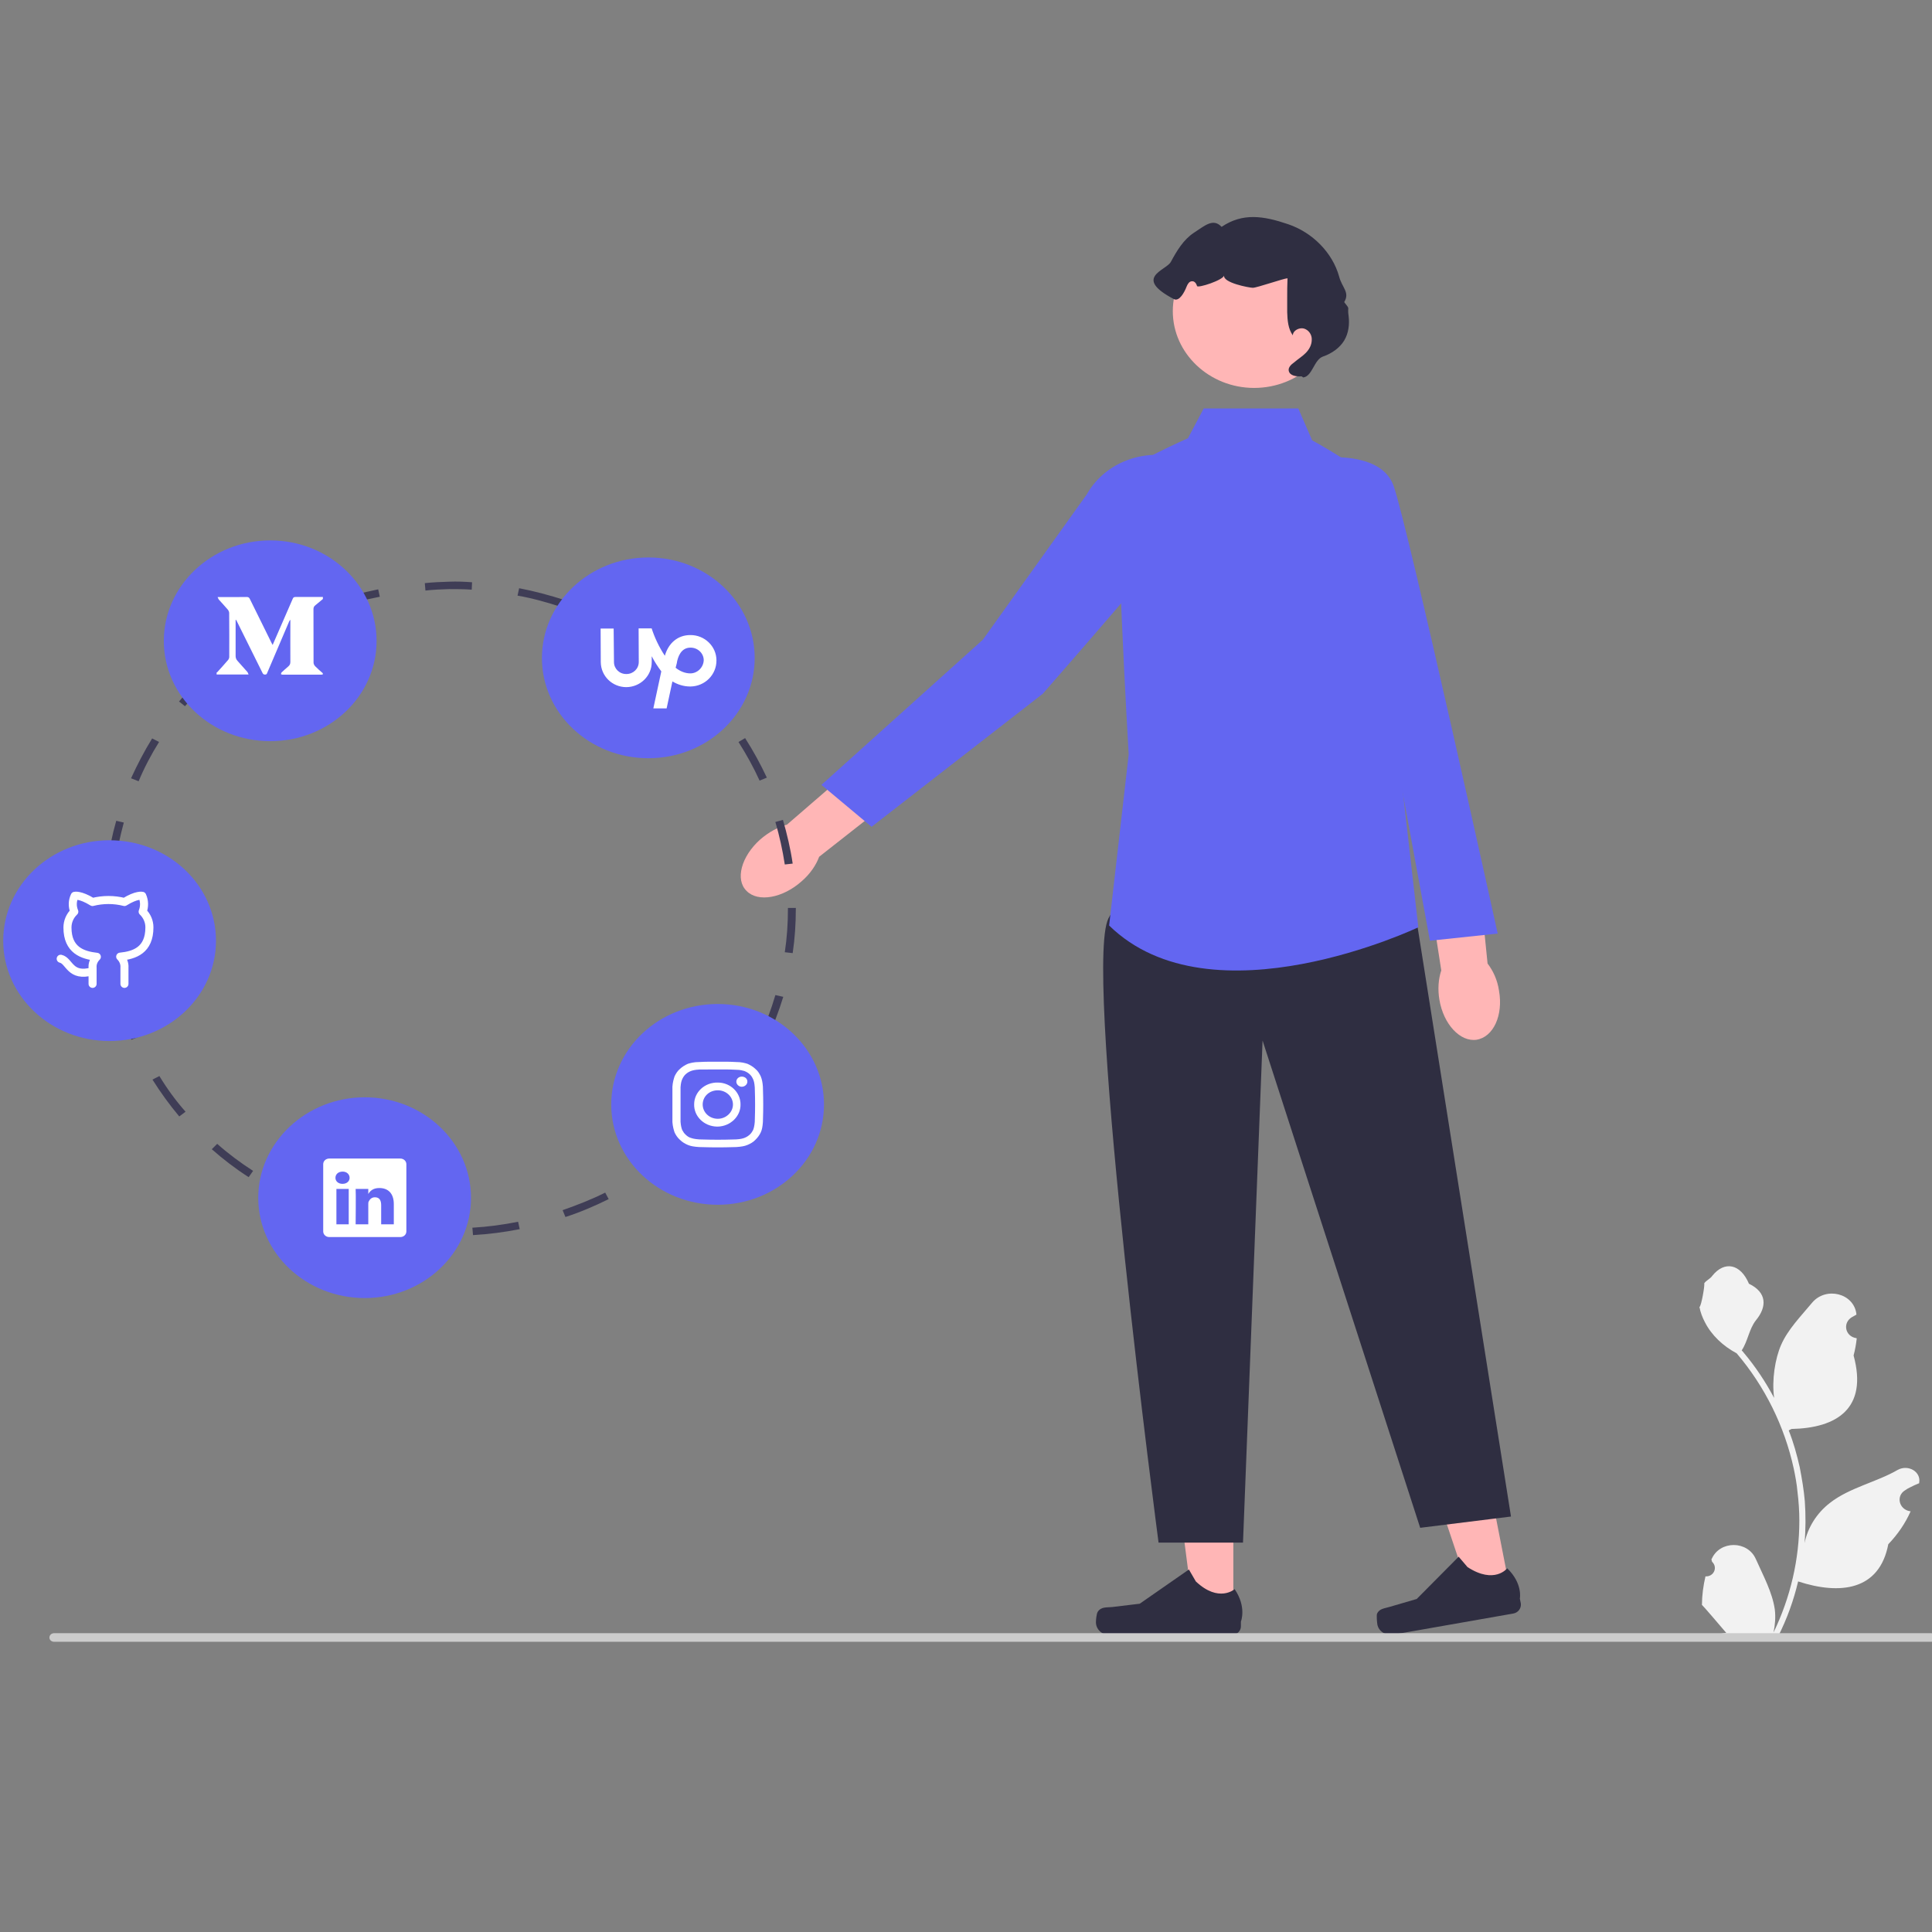 <?xml version="1.0" encoding="utf-8"?>
<!-- Generator: Adobe Illustrator 25.2.0, SVG Export Plug-In . SVG Version: 6.00 Build 0)  -->
<svg version="1.0" id="Layer_1" xmlns="http://www.w3.org/2000/svg" xmlns:xlink="http://www.w3.org/1999/xlink" x="0px" y="0px"
	 viewBox="0 0 240 240" enable-background="new 0 0 240 240" xml:space="preserve">
<rect x="0" y="0" width="240" height="240" fill="#808080" stroke="none"/>
<g>
	<path fill="#FFB6B6" d="M99.6,109.46c-2.35,2.11-5.44,2.66-6.85,1.22c-1.45-1.4-0.67-4.29,1.68-6.39c1.06-0.92,2.23-1.55,3.33-1.85
		l10.22-8.83l4.27,4.58l-10.49,8.24C101.37,107.47,100.66,108.54,99.6,109.46L99.6,109.46z"/>
	<polygon fill="#FFB6B6" points="153.21,200.33 148.27,200.33 145.96,182.44 153.21,182.44 	"/>
	<path fill="#2F2E41" d="M136.37,200.22L136.37,200.22c-0.16,0.22-0.23,1.03-0.23,1.29l0,0c0,0.89,0.74,1.59,1.68,1.59h15.19
		c0.63,0,1.14-0.48,1.14-1.07v-0.59c0,0,0.74-1.81-0.78-4.03c0,0-1.96,1.74-4.82-0.96l-0.86-1.48l-6.11,4.25l-3.41,0.41
		C137.43,199.7,136.76,199.59,136.37,200.22L136.37,200.22z"/>
	<polygon fill="#FFB6B6" points="187.62,197.67 182.81,198.52 177.05,181.37 184.18,180.11 	"/>
	<path fill="#2F2E41" d="M171.06,200.47L171.06,200.47c-0.08,0.26,0,1.07,0.04,1.33l0,0c0.16,0.85,1.02,1.4,1.96,1.26l14.92-2.62
		c0.63-0.11,1.02-0.67,0.94-1.26l-0.12-0.59c0,0,0.39-1.88-1.57-3.77c0,0-1.57,2.03-4.93-0.15l-1.1-1.29l-5.21,5.25l-3.29,0.96
		C172,199.81,171.34,199.81,171.06,200.47L171.06,200.47z"/>
	<path fill="#2F2E41" d="M175.6,112.01l12.1,76.38l-11.28,1.4l-19.58-60.53l-2.43,62.37h-10.49c0,0-9.08-68.84-6.38-77.16
		C140.21,106.17,175.6,112.01,175.6,112.01L175.6,112.01z"/>
	<path fill="#6366F1" d="M149.53,50.74h11.75L163,54.7c0,0,6.85,3.7,6.85,5.06c0,1.4,4.15,36.25,4.15,36.25l2.19,19.18
		c0,0-25.69,12.23-38.41-0.22l2.43-21.25c0,0-1.96-33.26-0.98-34.66c0.98-1.37,8.34-4.62,8.34-4.62L149.53,50.74z"/>
	<path fill="#6366F1" d="M145.85,56.73L145.85,56.73c0,0,3.56,5.1,2.47,7.21c-1.14,2.11-18.79,22.25-18.79,22.25l-21.26,16.52
		l-6.23-5.21l20.05-18.03L135,61.42C137.07,57.73,141.5,55.81,145.85,56.73L145.85,56.73z"/>
	<path fill="#FFB6B6" d="M186.21,123.06c0.55,3.07-0.7,5.76-2.78,6.1c-2.04,0.3-4.11-1.92-4.62-4.95c-0.23-1.33-0.12-2.62,0.23-3.66
		l-2-12.9l6.46-0.78l1.29,12.82C185.47,120.58,186.02,121.73,186.21,123.06L186.21,123.06z"/>
	<path fill="#6366F1" d="M161.19,57.21c0,0,10.1-2.14,11.94,3.18c1.84,5.28,12.92,55.58,12.92,55.58l-8.42,0.89l-6.34-34.44
		L161.19,57.21L161.19,57.21z"/>
	<path fill="#FFB6B6" d="M165.89,38.66c0,5.25-4.5,9.53-10.1,9.53c-5.56,0-10.1-4.29-10.1-9.53c0-5.28,4.54-9.53,10.1-9.53
		C161.39,29.13,165.89,33.38,165.89,38.66L165.89,38.66z"/>
	<path fill="#2F2E41" d="M161.7,46.75c-0.67,0.04-1.49-0.07-1.61-0.7c-0.08-0.41,0.31-0.78,0.67-1.03c0.47-0.41,1.02-0.74,1.45-1.18
		c0.43-0.44,0.74-1,0.74-1.63c0.04-0.59-0.35-1.22-0.98-1.4c-0.59-0.15-1.37,0.26-1.37,0.85c-0.59-0.81-0.67-1.88-0.7-2.88
		c0-0.59,0-1.18,0-1.77c0-0.81,0-1.63,0.04-2.44c-0.43,0-3.8,1.18-4.31,1.18c-0.43,0-3.8-0.63-3.56-1.55
		c-0.08,0.59-3.29,1.63-3.37,1.33c-0.08-0.3-0.31-0.63-0.63-0.59c-0.35,0-0.55,0.37-0.67,0.67c-0.27,0.7-0.9,1.88-1.57,1.55
		c-5.13-2.7-0.98-3.55-0.39-4.62c0.74-1.37,1.57-2.77,2.86-3.62c1.33-0.85,2.39-1.88,3.45-0.74c2.62-1.77,5.21-1.37,8.26-0.33
		c3.05,1.03,5.52,3.55,6.34,6.5c0.35,1.37,1.37,1.96,0.63,3.18c0.82,1.03,0.35,0.44,0.55,1.74c0.12,1.03,0,2.11-0.55,3.03
		c-0.55,0.92-1.57,1.63-2.66,2c-1.1,0.41-1.29,2.44-2.43,2.59"/>
	<path fill="#F2F2F2" d="M211.86,195.82c1.02,0.07,1.57-1.11,0.82-1.81l-0.08-0.3c0,0,0-0.04,0.04-0.07
		c1.02-2.29,4.46-2.29,5.48,0.04c0.9,2.03,2.04,4.1,2.35,6.24c0.12,0.96,0.04,1.92-0.16,2.88c2.11-4.36,3.21-9.09,3.21-13.89
		c0-1.18-0.08-2.4-0.23-3.58c-0.08-0.96-0.27-1.96-0.47-2.92c-1.14-5.21-3.56-10.16-7.09-14.3c-1.68-0.89-3.13-2.25-3.95-3.88
		c-0.31-0.59-0.55-1.22-0.67-1.88c0.2,0.04,0.7-2.73,0.59-2.92c0.23-0.37,0.74-0.55,1.02-0.96c1.49-1.85,3.48-1.51,4.54,1
		c2.23,1.07,2.27,2.85,0.86,4.55c-0.86,1.11-0.98,2.55-1.76,3.73c0.08,0.07,0.16,0.18,0.23,0.26c1.49,1.77,2.74,3.66,3.8,5.65
		c-0.31-2.22,0.12-4.88,0.86-6.58c0.86-1.96,2.47-3.58,3.88-5.28c1.72-2,5.17-1.15,5.48,1.44c0,0,0,0.04,0,0.07
		c-0.2,0.11-0.39,0.22-0.59,0.33c-1.17,0.74-0.78,2.4,0.59,2.59l0.04,0.04c-0.08,0.7-0.2,1.4-0.39,2.11
		c1.8,6.61-2.11,9.02-7.71,9.13c-0.12,0.07-0.23,0.11-0.35,0.18c0.59,1.48,1.02,3.03,1.37,4.58c0.27,1.4,0.51,2.81,0.63,4.21
		c0.12,1.74,0.12,3.55-0.04,5.28v-0.04c0.39-1.96,1.53-3.77,3.17-5.03c2.39-1.88,5.83-2.59,8.42-4.1c1.29-0.7,2.9,0.22,2.66,1.59
		v0.07c-0.39,0.15-0.78,0.33-1.14,0.52c-0.23,0.11-0.43,0.22-0.63,0.37c-1.14,0.7-0.74,2.37,0.63,2.59l0,0c0.04,0,0.04,0,0.08,0
		c-0.67,1.51-1.61,2.88-2.78,4.1c-1.1,5.76-5.99,6.32-11.2,4.62l0,0c-0.55,2.33-1.37,4.62-2.47,6.8h-8.81
		c-0.04-0.07-0.08-0.18-0.08-0.26c0.82,0.04,1.64,0,2.43-0.15c-0.67-0.78-1.29-1.51-1.96-2.29c-0.04,0-0.04-0.04-0.04-0.04
		c-0.35-0.41-0.67-0.78-1.02-1.15l0,0C211.43,198.15,211.59,196.96,211.86,195.82L211.86,195.82L211.86,195.82z"/>
	<path fill="#CCCCCC" d="M6.14,203.43c0,0.3,0.27,0.52,0.59,0.52h233.13c0.31,0,0.55-0.22,0.55-0.52c0-0.33-0.23-0.55-0.55-0.55
		H6.73C6.41,202.88,6.14,203.1,6.14,203.43L6.14,203.43z"/>
	<path fill="#3F3D56" d="M58.76,153.43l-0.08-0.92c1.92-0.11,3.84-0.37,5.68-0.74l0.2,0.92C62.68,153.06,60.72,153.32,58.76,153.43
		L58.76,153.43z M52.85,153.36c-1.96-0.18-3.92-0.44-5.79-0.81l0.2-0.89c1.84,0.33,3.76,0.63,5.72,0.78L52.85,153.36L52.85,153.36z
		 M70.24,151.18l-0.35-0.85c1.8-0.63,3.6-1.33,5.29-2.18l0.43,0.81C73.88,149.81,72.08,150.59,70.24,151.18L70.24,151.18z
		 M41.38,151.14c-1.88-0.59-3.68-1.33-5.4-2.11l0.43-0.85c1.68,0.81,3.45,1.48,5.29,2.07L41.38,151.14L41.38,151.14z M30.89,146.23
		c-1.61-1.03-3.17-2.22-4.58-3.47l0.67-0.67c1.37,1.22,2.9,2.36,4.46,3.36L30.89,146.23L30.89,146.23z M80.65,146.08l-0.59-0.74
		c1.57-1.03,3.05-2.18,4.46-3.44l0.67,0.66C83.75,143.86,82.22,145.01,80.65,146.08L80.65,146.08z M22.27,138.69
		c-1.21-1.44-2.31-2.96-3.33-4.58l0.86-0.44c0.94,1.55,2.04,3.07,3.25,4.43L22.27,138.69L22.27,138.69z M89.19,138.54l-0.74-0.59
		c1.21-1.4,2.31-2.88,3.33-4.43l0.82,0.48C91.58,135.59,90.44,137.1,89.19,138.54L89.19,138.54z M16.32,129.16
		c-0.74-1.7-1.37-3.47-1.88-5.25l0.94-0.26c0.51,1.77,1.14,3.51,1.84,5.14L16.32,129.16L16.32,129.16z M95.3,129.08l-0.9-0.37
		c0.78-1.66,1.41-3.36,1.92-5.1l0.98,0.22C96.74,125.65,96.08,127.38,95.3,129.08L95.3,129.08z M13.31,118.44
		c-0.23-1.81-0.35-3.66-0.35-5.51h0.98c0,1.81,0.12,3.62,0.35,5.39L13.31,118.44z M98.47,118.4l-0.98-0.11
		c0.27-1.77,0.39-3.58,0.39-5.39v-0.11h0.98v0.11C98.86,114.75,98.74,116.59,98.47,118.4L98.47,118.4z M14.28,107.5l-0.98-0.11
		c0.27-1.85,0.63-3.66,1.14-5.43l0.94,0.22C14.91,103.92,14.52,105.69,14.28,107.5L14.28,107.5z M97.49,107.39
		c-0.27-1.77-0.67-3.58-1.17-5.28l0.94-0.26c0.51,1.77,0.94,3.58,1.21,5.43L97.49,107.39L97.49,107.39z M17.22,97.05l-0.94-0.37
		c0.78-1.7,1.64-3.36,2.62-4.95l0.86,0.44C18.79,93.72,17.93,95.35,17.22,97.05L17.22,97.05z M94.36,96.97
		c-0.74-1.63-1.64-3.25-2.62-4.8l0.82-0.48c1.02,1.59,1.92,3.25,2.7,4.91L94.36,96.97L94.36,96.97z M88.4,87.77
		c-1.21-1.4-2.55-2.73-3.95-3.95l0.7-0.67c1.41,1.26,2.78,2.59,3.99,4.03L88.4,87.77L88.4,87.77z M22.98,87.73l-0.74-0.59
		c1.21-1.44,2.58-2.81,3.99-4.06l0.67,0.67C25.48,84.96,24.19,86.29,22.98,87.73L22.98,87.73z M80.03,80.38
		c-1.57-1.03-3.25-1.96-4.93-2.81l0.47-0.81c1.72,0.85,3.41,1.81,5.01,2.88L80.03,80.38L80.03,80.38z M31.36,80.34l-0.55-0.74
		c1.61-1.03,3.29-2,5.05-2.81l0.47,0.81C34.61,78.42,32.92,79.35,31.36,80.34L31.36,80.34z M41.61,75.54l-0.31-0.89
		c1.84-0.55,3.72-1.03,5.68-1.44l0.2,0.92C45.26,74.5,43.42,74.98,41.61,75.54L41.61,75.54z M69.81,75.43
		c-1.8-0.59-3.64-1.11-5.52-1.44l0.2-0.92c1.92,0.37,3.84,0.89,5.68,1.48L69.81,75.43L69.81,75.43z M52.85,73.36l-0.08-0.92
		c0.98-0.11,2-0.15,3.01-0.18c0.94-0.04,1.92,0,2.86,0.07l-0.04,0.92c-0.94-0.07-1.88-0.07-2.82-0.07
		C54.81,73.21,53.83,73.25,52.85,73.36L52.85,73.36z"/>
	<path fill="#6366F1" d="M58.51,148.8c0,6.87-5.91,12.45-13.2,12.45s-13.23-5.58-13.23-12.45c0-6.87,5.95-12.49,13.23-12.49
		S58.51,141.92,58.51,148.8L58.51,148.8z"/>
	<path fill="#FFFFFF" d="M40.15,144.62c0-0.41,0.35-0.7,0.74-0.7h8.85c0.39,0,0.74,0.3,0.74,0.7v8.35c0,0.41-0.35,0.7-0.74,0.7
		h-8.85c-0.39,0-0.74-0.3-0.74-0.7V144.62z M43.32,152.09v-4.4h-1.53v4.4H43.32z M42.57,147.06c0.51,0,0.86-0.33,0.86-0.74
		c0-0.44-0.35-0.78-0.86-0.78c-0.55,0-0.9,0.33-0.9,0.78c0,0.41,0.35,0.74,0.86,0.74H42.57L42.57,147.06z M45.75,152.09v-2.48
		c0-0.11,0-0.26,0.04-0.33c0.12-0.26,0.35-0.55,0.78-0.55c0.59,0,0.78,0.41,0.78,1v2.36h1.57v-2.51c0-1.37-0.74-2-1.8-2
		c-0.82,0-1.17,0.41-1.37,0.74l0,0h-0.04h0.04v-0.63h-1.57c0.04,0.41,0,4.4,0,4.4H45.75z"/>
	<path fill="#6366F1" d="M46.78,79.62c0,6.87-5.91,12.45-13.2,12.45c-7.32,0-13.23-5.58-13.23-12.45c0-6.87,5.91-12.49,13.23-12.49
		C40.87,67.13,46.78,72.75,46.78,79.62L46.78,79.62z"/>
	<path fill="#6366F1" d="M26.83,116.87c0,6.87-5.91,12.45-13.23,12.45c-7.28,0-13.2-5.58-13.2-12.45c0-6.91,5.91-12.49,13.2-12.49
		C20.92,104.38,26.83,109.96,26.83,116.87L26.83,116.87z"/>
	<path fill="#6366F1" d="M102.36,137.21c0,6.87-5.91,12.45-13.2,12.45c-7.32,0-13.23-5.58-13.23-12.45
		c0-6.91,5.91-12.49,13.23-12.49C96.45,124.72,102.36,130.3,102.36,137.21L102.36,137.21z"/>
	<path fill="#FFFFFF" d="M89.17,131.89c-1.53,0-1.72,0-2.35,0.04c-0.59,0-1.02,0.11-1.37,0.22c-0.35,0.15-0.7,0.37-0.98,0.63
		c-0.31,0.26-0.51,0.59-0.67,0.92c-0.12,0.37-0.23,0.74-0.27,1.29c0,0.59,0,0.78,0,2.22c0,1.44,0,1.63,0,2.18
		c0.04,0.55,0.16,0.96,0.27,1.29c0.16,0.33,0.35,0.63,0.67,0.92c0.31,0.3,0.63,0.48,0.98,0.63c0.35,0.15,0.78,0.22,1.37,0.26
		c0.63,0,0.78,0.04,2.35,0.04c1.53,0,1.72-0.04,2.31-0.04c0.59-0.04,1.02-0.11,1.37-0.26c0.35-0.15,0.7-0.33,0.98-0.63
		c0.31-0.3,0.51-0.59,0.67-0.92c0.16-0.33,0.23-0.74,0.27-1.29c0-0.55,0.04-0.74,0.04-2.18c0-1.44-0.04-1.63-0.04-2.22
		c-0.04-0.55-0.12-0.92-0.27-1.29c-0.16-0.33-0.35-0.67-0.67-0.92c-0.27-0.26-0.63-0.48-0.98-0.63c-0.35-0.11-0.78-0.22-1.37-0.22
		C90.89,131.89,90.7,131.89,89.17,131.89L89.17,131.89z M88.66,132.85h0.51c1.49,0,1.68,0,2.27,0.04c0.55,0,0.82,0.11,1.02,0.15
		c0.27,0.11,0.47,0.22,0.67,0.41c0.2,0.18,0.31,0.37,0.43,0.63c0.08,0.18,0.16,0.44,0.2,1c0,0.55,0.04,0.7,0.04,2.14
		c0,1.4-0.04,1.59-0.04,2.14c-0.04,0.52-0.12,0.78-0.2,1c-0.12,0.22-0.23,0.41-0.43,0.59c-0.2,0.18-0.39,0.3-0.67,0.41
		c-0.2,0.07-0.47,0.15-1.02,0.18c-0.59,0-0.78,0.04-2.27,0.04c-1.53,0-1.68-0.04-2.31-0.04c-0.55-0.04-0.82-0.11-1.02-0.18
		c-0.27-0.07-0.47-0.22-0.67-0.41c-0.2-0.18-0.31-0.37-0.43-0.59c-0.08-0.22-0.16-0.48-0.2-1c0-0.55,0-0.74,0-2.14
		c0-1.44,0-1.59,0-2.18c0.04-0.52,0.12-0.78,0.2-0.96c0.12-0.26,0.23-0.44,0.43-0.63c0.2-0.18,0.39-0.3,0.67-0.41
		c0.2-0.07,0.47-0.15,1.02-0.18C87.41,132.85,87.6,132.85,88.66,132.85L88.66,132.85L88.66,132.85z M92.14,133.74
		c-0.35,0-0.67,0.26-0.67,0.63c0,0.33,0.31,0.63,0.67,0.63l0,0c0.39,0,0.7-0.3,0.7-0.63C92.85,134,92.54,133.74,92.14,133.74
		L92.14,133.74z M89.17,134.48c-1.61-0.04-2.94,1.18-2.94,2.7c-0.04,1.48,1.21,2.73,2.82,2.77c0.04,0,0.08,0,0.12,0
		c1.57-0.04,2.86-1.29,2.82-2.77C91.99,135.7,90.73,134.48,89.17,134.48L89.17,134.48z M89.17,135.44c1.02,0,1.88,0.78,1.88,1.77
		c0,0.96-0.86,1.77-1.88,1.77l0,0c-1.06,0-1.88-0.81-1.88-1.77C87.29,136.21,88.11,135.44,89.17,135.44L89.17,135.44z"/>
</g>
<path fill="#6366F1" d="M93.75,81.74c0,6.87-5.91,12.45-13.2,12.45c-7.32,0-13.23-5.58-13.23-12.45c0-6.87,5.91-12.49,13.23-12.49
	C87.84,69.25,93.75,74.86,93.75,81.74L93.75,81.74z"/>
<g>
	<path fill="none" stroke="#FFFFFF" stroke-linecap="round" stroke-linejoin="round" stroke-miterlimit="10" d="M11.49,120.66
		c-2.83,0.79-2.83-1.3-3.95-1.56 M15.46,122.22v-2.02c0.04-0.49-0.16-1-0.53-1.36c1.78-0.18,3.63-0.8,3.63-3.64
		c0-0.74-0.3-1.43-0.84-1.95c0.25-0.64,0.23-1.34-0.05-1.97c0,0-0.68-0.18-2.21,0.77c-1.3-0.33-2.67-0.33-3.97,0
		c-1.55-0.95-2.21-0.77-2.21-0.77c-0.3,0.62-0.32,1.33-0.05,1.97c-0.55,0.52-0.85,1.23-0.85,1.97c0,2.82,1.87,3.44,3.65,3.64
		c-0.37,0.36-0.57,0.85-0.53,1.34v2.02"/>
</g>
<path fill="#FFFFFF" d="M40.11,74.16c0,0.08,0,0.17,0,0.25c-0.32,0.26-0.63,0.53-0.95,0.79c-0.16,0.13-0.22,0.27-0.22,0.46
	c0.01,2.22,0,4.44,0.01,6.66c0,0.15,0.09,0.32,0.2,0.44c0.3,0.31,0.63,0.59,0.95,0.87c0,0.05,0,0.1,0,0.15
	c-0.06,0.01-0.13,0.03-0.19,0.03c-1.6,0-3.21,0-4.81,0c-0.07,0-0.13-0.04-0.2-0.06c0.03-0.08,0.03-0.17,0.08-0.22
	c0.27-0.25,0.54-0.5,0.83-0.74c0.18-0.15,0.26-0.32,0.26-0.55c-0.01-1.66,0-3.33,0-4.99c0-0.09,0-0.18,0-0.26
	c-0.08,0.07-0.12,0.14-0.15,0.21c-0.9,2.12-1.81,4.23-2.71,6.35c-0.05,0.12-0.07,0.25-0.28,0.25c-0.2,0-0.26-0.09-0.33-0.23
	c-1.05-2.11-2.1-4.23-3.15-6.34c-0.04-0.08-0.08-0.16-0.13-0.24c-0.02,0-0.03,0-0.05,0.01c0,0.09,0,0.18,0,0.26
	c0,1.41,0,2.82,0,4.23c0,0.23,0.07,0.42,0.23,0.6c0.41,0.45,0.82,0.91,1.22,1.37c0.07,0.08,0.1,0.19,0.16,0.33
	c-1.37,0-2.67,0-3.97,0c0-0.08,0-0.17,0-0.25c0.02-0.01,0.05-0.01,0.07-0.03c0.46-0.51,0.92-1.01,1.36-1.53
	c0.08-0.1,0.14-0.25,0.14-0.37c0.01-1.82,0-3.65-0.01-5.47c0-0.14-0.08-0.3-0.17-0.41c-0.35-0.42-0.74-0.82-1.1-1.23
	c-0.07-0.08-0.1-0.2-0.17-0.33c0.16,0,0.25,0,0.34,0c1.09,0,2.18,0.01,3.27-0.01c0.21,0,0.3,0.06,0.39,0.23
	c0.9,1.83,1.8,3.65,2.7,5.47c0.04,0.08,0.08,0.15,0.14,0.26c0.05-0.1,0.07-0.15,0.09-0.21c0.8-1.84,1.61-3.69,2.41-5.54
	c0.07-0.16,0.15-0.21,0.34-0.21C37.84,74.16,38.97,74.16,40.11,74.16z"/>
<g>
	<path fill="#FFFFFF" d="M85.75,78.89c-1.55,0-2.71,0.99-3.16,2.57c-0.74-1.1-1.31-2.36-1.64-3.4h-1.62l0.02,4.17
		c0,0.84-0.68,1.5-1.53,1.5c-0.86,0.02-1.55-0.66-1.55-1.48l-0.04-4.17h-1.62l0.02,4.17c0.02,1.75,1.44,3.11,3.18,3.11
		c1.74-0.02,3.16-1.4,3.15-3.12v-0.72c0.32,0.63,0.74,1.29,1.19,1.88L81.16,88h1.65l0.72-3.35c0.65,0.38,1.38,0.63,2.23,0.63
		c1.8-0.02,3.25-1.45,3.24-3.25C89,80.29,87.53,78.87,85.75,78.89L85.75,78.89z M85.76,83.65c-0.65,0-1.29-0.26-1.83-0.7l0.16-0.63
		v-0.05c0.13-0.66,0.49-1.82,1.69-1.82c0.9,0,1.64,0.7,1.64,1.57C87.38,82.94,86.61,83.65,85.76,83.65L85.76,83.65z"/>
</g>
</svg>
